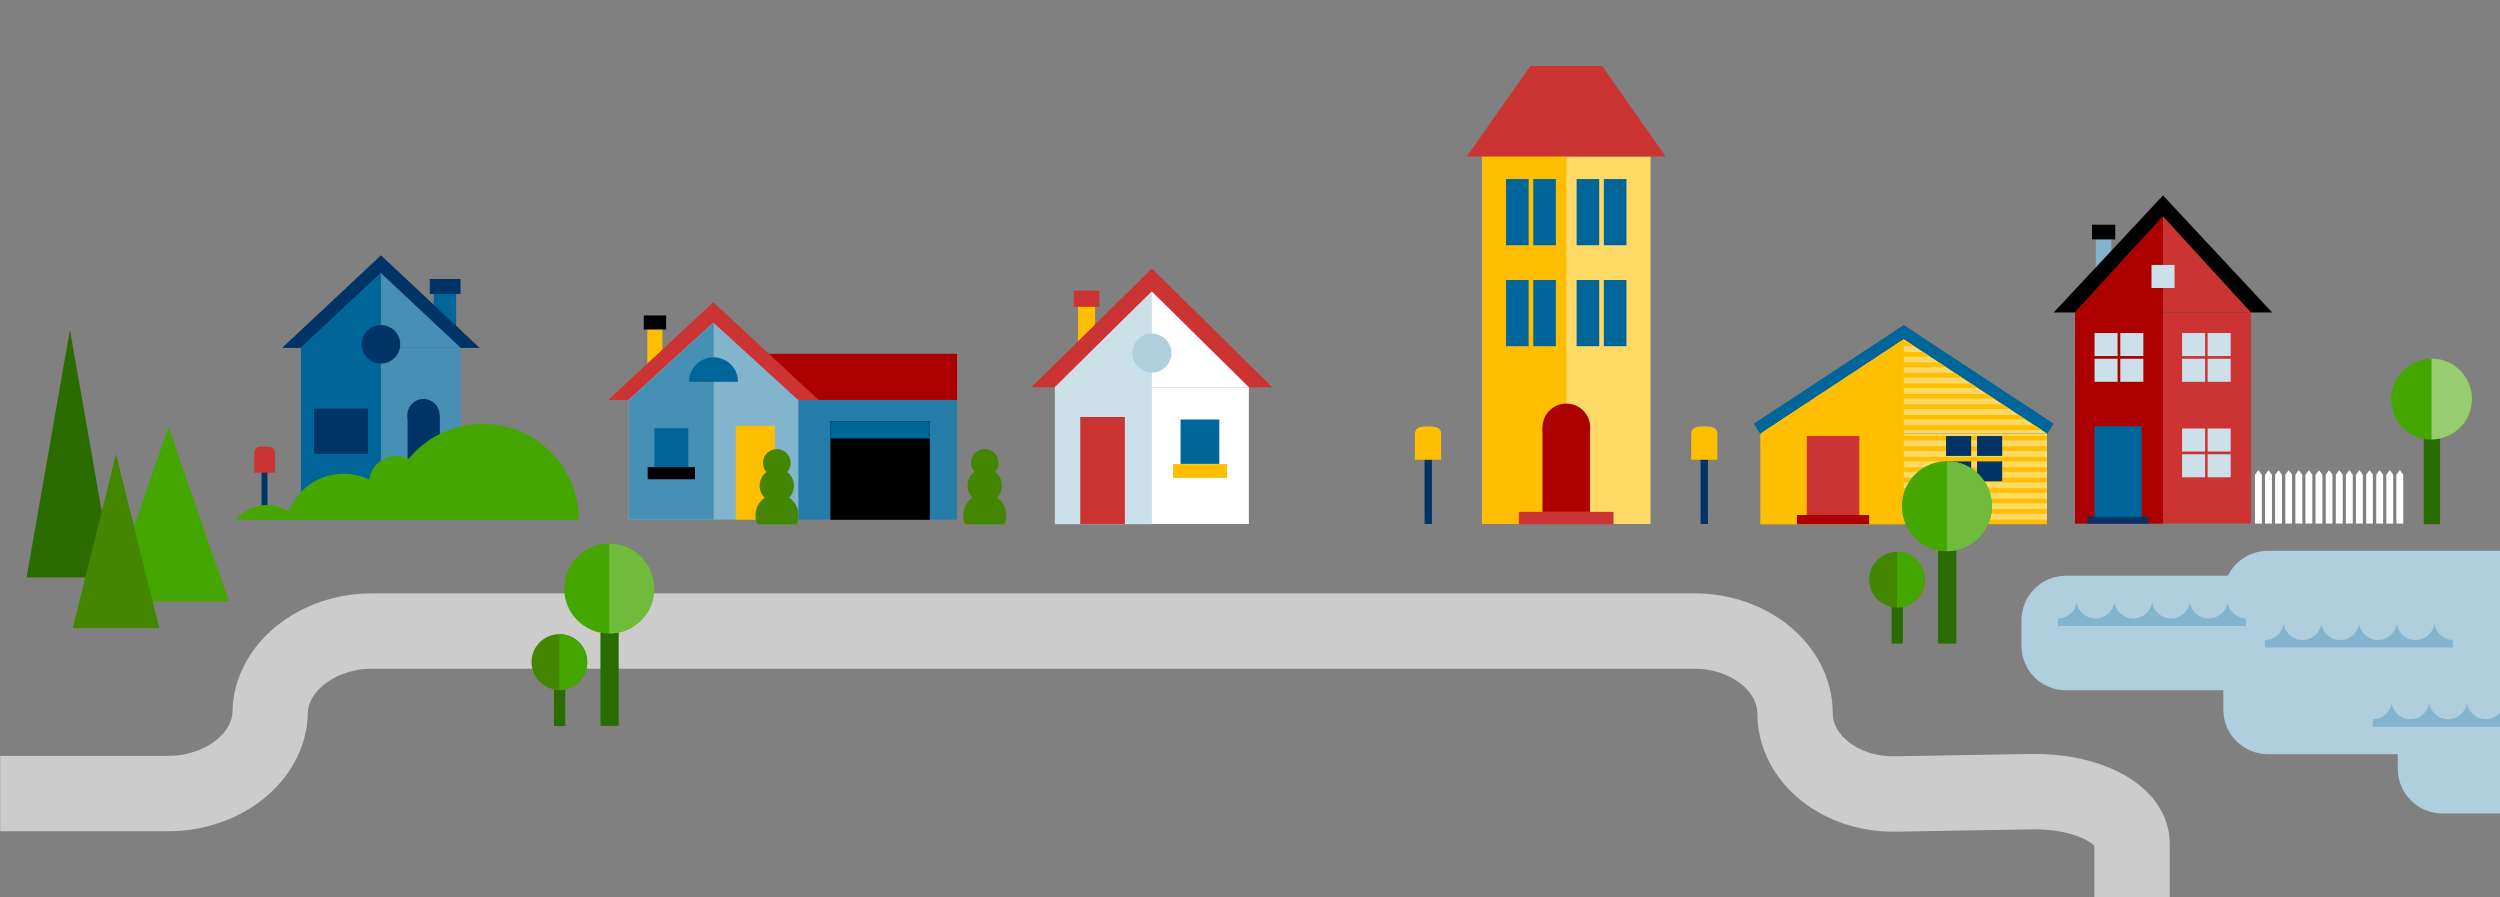 <?xml version="1.0" encoding="utf-8"?>
<!-- Generator: Adobe Illustrator 19.2.0, SVG Export Plug-In . SVG Version: 6.00 Build 0)  -->
<svg version="1.1" id="Layer_2" xmlns="http://www.w3.org/2000/svg" xmlns:xlink="http://www.w3.org/1999/xlink" x="0px" y="0px"
	 viewBox="0 0 1193.7 428.3" style="enable-background:new 0 0 1193.7 428.3;" xml:space="preserve">
<rect x="0" y="0" width="1193.7" height="428.3" fill="#808080" stroke="none"/>
<style type="text/css">
	.st0{clip-path:url(#SVGID_2_);}
	.st1{fill:#AFCEDE;}
	.st2{clip-path:url(#SVGID_2_);fill:#82B4CD;}
	.st3{fill:#45A600;}
	.st4{fill:#003366;}
	.st5{fill:#CC3333;}
	.st6{fill:#006699;}
	.st7{fill:#4690B5;}
	.st8{fill:#FFBF00;}
	.st9{fill:#FFFFFF;}
	.st10{fill:#CCE0EA;}
	.st11{fill:#FFD966;}
	.st12{clip-path:url(#SVGID_4_);}
	.st13{fill:#AC0000;}
	.st14{fill:none;stroke:#CCCCCC;stroke-width:36;stroke-miterlimit:10;}
	.st15{fill:#257CA8;}
	.st16{fill:#82B4CD;}
	.st17{fill:#2B6C00;}
	.st18{fill:#458600;}
	.st19{fill:#71BB3C;}
	.st20{fill:#97CD70;}
</style>
<g>
	<defs>
		<rect id="SVGID_1_" x="637.7" y="102.3" width="556" height="553.2"/>
	</defs>
	<clipPath id="SVGID_2_">
		<use xlink:href="#SVGID_1_"  style="overflow:visible;"/>
	</clipPath>
	<g class="st0">
		<path class="st1" d="M1286,360.1h-203.1c-11.8,0-21.3-9.5-21.3-21.3v-54.5c0-11.8,9.5-21.3,21.3-21.3H1286
			c11.8,0,21.3,9.5,21.3,21.3v54.5C1307.3,350.6,1297.7,360.1,1286,360.1z"/>
		<path class="st1" d="M1369.3,388.4h-203.1c-11.8,0-21.3-9.5-21.3-21.3v-12.1c0-11.8,9.5-21.3,21.3-21.3h203.1
			c11.8,0,21.3,9.5,21.3,21.3v12.1C1390.6,378.9,1381,388.4,1369.3,388.4z"/>
		<path class="st1" d="M1189.6,329.6H986.5c-11.8,0-21.3-9.5-21.3-21.3v-12.1c0-11.8,9.5-21.3,21.3-21.3h203.1
			c11.8,0,21.3,9.5,21.3,21.3v12.1C1210.9,320.1,1201.4,329.6,1189.6,329.6z"/>
	</g>
	<path class="st2" d="M1171.4,305.6c-4.6,0-8.4-3.4-9-7.8c-0.6,4.4-4.4,7.8-9,7.8s-8.4-3.4-9-7.8c-0.6,4.4-4.4,7.8-9,7.8
		s-8.4-3.4-9-7.8c-0.6,4.4-4.4,7.8-9,7.8c-4.6,0-8.4-3.4-9-7.8c-0.6,4.4-4.4,7.8-9,7.8s-8.4-3.4-9-7.8c-0.6,4.4-4.4,7.8-9,7.8v3.6
		h89.8V305.6z"/>
	<path class="st2" d="M1222.9,343.4c-4.6,0-8.4-3.4-9-7.8c-0.6,4.4-4.4,7.8-9,7.8s-8.4-3.4-9-7.8c-0.6,4.4-4.4,7.8-9,7.8
		s-8.4-3.4-9-7.8c-0.6,4.4-4.4,7.8-9,7.8c-4.6,0-8.4-3.4-9-7.8c-0.6,4.4-4.4,7.8-9,7.8s-8.4-3.4-9-7.8c-0.6,4.4-4.4,7.8-9,7.8v3.6
		h89.8V343.4z"/>
	<path class="st2" d="M1072.6,295.3c-4.6,0-8.4-3.4-9-7.8c-0.6,4.4-4.4,7.8-9,7.8s-8.4-3.4-9-7.8c-0.6,4.4-4.4,7.8-9,7.8
		s-8.4-3.4-9-7.8c-0.6,4.4-4.4,7.8-9,7.8c-4.6,0-8.4-3.4-9-7.8c-0.6,4.4-4.4,7.8-9,7.8c-4.6,0-8.4-3.4-9-7.8c-0.6,4.4-4.4,7.8-9,7.8
		v3.6h89.8V295.3z"/>
</g>
<polygon class="st3" points="51.6,287.1 80.5,203.9 109.3,287.1 "/>
<g>
	<g>
		<rect x="124.9" y="222.6" class="st4" width="2.8" height="20.4"/>
		<path class="st5" d="M126.3,213.2c-2.7,0-4.9,0.2-4.9,3v9.5h9.9v-9.5C131.2,213.5,129,213.2,126.3,213.2z"/>
	</g>
	<g>
		<g>
			<rect x="207.1" y="138.5" class="st6" width="10.7" height="21.6"/>
			<rect x="205.2" y="133.2" class="st4" width="14.7" height="7.2"/>
		</g>
		<polygon class="st4" points="134.7,166.1 181.9,121.9 229,166.1 		"/>
		<g>
			<rect x="143.7" y="166.1" class="st7" width="76.3" height="74.9"/>
			<polygon class="st7" points="143.7,166.1 181.9,130.4 220,166.1 			"/>
		</g>
		<g>
			<polygon class="st6" points="181.9,130.4 143.7,166.1 143.7,241 181.9,241 181.9,130.4 			"/>
		</g>
		<rect x="149.9" y="195.1" class="st4" width="25.8" height="21.6"/>
		<circle class="st4" cx="181.9" cy="164.4" r="9.2"/>
		<g>
			<circle class="st4" cx="202.2" cy="198.2" r="7.7"/>
			<rect x="194.6" y="198.2" class="st4" width="15.4" height="27.1"/>
		</g>
	</g>
	<path class="st3" d="M230.5,202.4c-14.3,0-27,6.5-35.4,16.7c-1.8-0.9-3.8-1.4-5.9-1.4c-6.6,0-12,4.9-12.9,11.3
		c-3.7-1.8-7.8-2.8-12.2-2.8c-12,0-22.2,7.5-26.3,18c-3-1.9-6.5-3.1-10.3-3.1c-6,0-11.4,2.8-14.9,7.2h163.8
		C276.4,222.9,255.9,202.4,230.5,202.4z"/>
</g>
<g>
	<g>
		<rect x="514.7" y="146.1" class="st8" width="8.2" height="19.9"/>
		<rect x="512.7" y="138.8" class="st5" width="12.2" height="7.7"/>
	</g>
	<polygon class="st5" points="492.5,184.9 550,128.2 607.5,184.9 	"/>
	<g>
		<rect x="503.7" y="184.9" class="st9" width="92.6" height="65.3"/>
		<polygon class="st9" points="503.7,184.9 550,139.2 596.3,184.9 		"/>
	</g>
	<g>
		<polygon class="st10" points="503.7,184.9 503.7,250.3 550,250.3 550,139.2 		"/>
	</g>
	<rect x="515.8" y="199.1" class="st5" width="21.3" height="51.1"/>
	<g>
		<rect x="563.7" y="200.3" class="st6" width="18.5" height="21.2"/>
		<rect x="560.1" y="221.6" class="st8" width="25.8" height="6.6"/>
	</g>
	<circle class="st1" cx="550" cy="168.6" r="9.3"/>
</g>
<g>
	<polygon class="st6" points="964.8,227.3 980.6,202.3 909,155.2 837.4,202.3 853.2,227.3 	"/>
	<g>
		<rect x="840.7" y="207" class="st11" width="136.7" height="43.2"/>
		<polygon class="st11" points="840.7,207 909,162 977.4,207 		"/>
	</g>
	<g>
		<polygon class="st8" points="840.7,207 840.7,250.3 909,250.3 909,162 		"/>
	</g>
	<g>
		<defs>
			<polygon id="SVGID_3_" points="909,162 840.7,207 840.7,250.3 977.4,250.3 977.4,207 			"/>
		</defs>
		<clipPath id="SVGID_4_">
			<use xlink:href="#SVGID_3_"  style="overflow:visible;"/>
		</clipPath>
		<g class="st12">
			<rect x="826.1" y="248.1" class="st8" width="165.9" height="2.2"/>
			<rect x="826.1" y="243.1" class="st8" width="165.9" height="2.2"/>
			<rect x="826.1" y="238.1" class="st8" width="165.9" height="2.2"/>
			<rect x="826.1" y="233.1" class="st8" width="165.9" height="2.2"/>
			<rect x="826.1" y="228.1" class="st8" width="165.9" height="2.2"/>
			<rect x="826.1" y="223.1" class="st8" width="165.9" height="2.2"/>
			<rect x="826.1" y="218.1" class="st8" width="165.9" height="2.2"/>
			<rect x="826.1" y="213.1" class="st8" width="165.9" height="2.2"/>
			<rect x="826.1" y="208.1" class="st8" width="165.9" height="2.2"/>
			<rect x="826.1" y="203.1" class="st8" width="165.9" height="2.2"/>
			<rect x="826.1" y="198.1" class="st8" width="165.9" height="2.2"/>
			<rect x="826.1" y="193.1" class="st8" width="165.9" height="2.2"/>
			<rect x="826.1" y="188.1" class="st8" width="165.9" height="2.2"/>
			<rect x="826.1" y="183.1" class="st8" width="165.9" height="2.2"/>
			<rect x="826.1" y="178.1" class="st8" width="165.9" height="2.2"/>
			<rect x="826.1" y="173.1" class="st8" width="165.9" height="2.2"/>
			<rect x="826.1" y="168.1" class="st8" width="165.9" height="2.2"/>
			<rect x="826.1" y="163.1" class="st8" width="165.9" height="2.2"/>
		</g>
	</g>
	<rect x="862.7" y="208.2" class="st5" width="25.1" height="37.7"/>
	<g>
		<g>
			<rect x="929.2" y="208.2" class="st4" width="12" height="9.5"/>
			<rect x="944" y="208.2" class="st4" width="12" height="9.5"/>
		</g>
		<g>
			<rect x="929.2" y="220.3" class="st4" width="12" height="9.5"/>
			<rect x="944" y="220.3" class="st4" width="12" height="9.5"/>
		</g>
	</g>
	<rect x="858" y="245.9" class="st13" width="34.5" height="4.4"/>
</g>
<g>
	<path class="st14" d="M1018,428.3c0,0,0-11.5,0-25.6s-21.6-25.2-48-24.7l-64.9,1.1c-26.4,0.5-48-16.9-48-38.5s-21.7-39.3-48.1-39.3
		H177.7c-26.4,0-48.3,17.5-48.7,38.8c-0.4,21.3-22.3,38.8-48.7,38.8l-80.2,0"/>
</g>
<g>
	<g>
		<g>
			<rect x="812" y="215.5" class="st4" width="3.5" height="34.7"/>
			<path class="st8" d="M813.8,203.6c-3.5,0-6.3,0.3-6.3,3.8v12.1h12.5v-12.1C820.1,203.9,817.2,203.6,813.8,203.6z"/>
		</g>
		<g>
			<rect x="680.2" y="215.5" class="st4" width="3.5" height="34.7"/>
			<path class="st8" d="M681.9,203.6c-3.5,0-6.3,0.3-6.3,3.8v12.1h12.5v-12.1C688.2,203.9,685.4,203.6,681.9,203.6z"/>
		</g>
	</g>
	<rect x="707.7" y="74.7" class="st11" width="80.4" height="175.5"/>
	<rect x="707.7" y="74.7" class="st8" width="40.2" height="175.5"/>
	<g>
		<g>
			<rect x="719.1" y="133.7" class="st6" width="10.8" height="31.6"/>
			<rect x="732.1" y="133.7" class="st6" width="10.8" height="31.6"/>
		</g>
		<g>
			<rect x="752.8" y="133.7" class="st6" width="10.8" height="31.6"/>
			<rect x="765.8" y="133.7" class="st6" width="10.8" height="31.6"/>
		</g>
	</g>
	<g>
		<g>
			<rect x="719.1" y="85.5" class="st6" width="10.8" height="31.6"/>
			<rect x="732.1" y="85.5" class="st6" width="10.8" height="31.6"/>
		</g>
		<g>
			<rect x="752.8" y="85.5" class="st6" width="10.8" height="31.6"/>
			<rect x="765.8" y="85.5" class="st6" width="10.8" height="31.6"/>
		</g>
	</g>
	<rect x="725.2" y="244.4" class="st5" width="45.2" height="5.9"/>
	<polygon class="st5" points="765,31.5 762,31.5 733.7,31.5 730.7,31.5 700.4,74.7 733.5,74.7 762.2,74.7 795.3,74.7 	"/>
	<g>
		<rect x="736.5" y="204.1" class="st13" width="22.7" height="40.3"/>
		<circle class="st13" cx="747.9" cy="204.1" r="11.4"/>
	</g>
</g>
<g>
	
		<rect x="309.2" y="157" transform="matrix(-1 -4.507695e-11 4.507695e-11 -1 625.479 331.369)" class="st8" width="7.2" height="17.4"/>
	
		<rect x="362.6" y="190.1" transform="matrix(-1 -4.486379e-11 4.486379e-11 -1 819.584 438.187)" class="st15" width="94.3" height="58.1"/>
	
		<rect x="362.6" y="169" transform="matrix(-1 -4.489266e-11 4.489266e-11 -1 819.584 359.944)" class="st13" width="94.3" height="22"/>
	<polygon class="st5" points="390.9,191 340.6,144.3 290.4,191 	"/>
	<polygon class="st16" points="381.1,191 340.6,154 300.1,191 	"/>
	<rect x="307.4" y="150.6" transform="matrix(-1 -4.495660e-11 4.495660e-11 -1 625.479 307.929)" width="10.7" height="6.7"/>
	
		<rect x="300.1" y="191" transform="matrix(-1 -4.493573e-11 4.493573e-11 -1 681.299 439.096)" class="st16" width="81" height="57.2"/>
	<polygon class="st7" points="300.3,191 300.3,248.1 340.8,248.1 340.8,154 	"/>
	
		<rect x="351.3" y="203.4" transform="matrix(-1 -4.500457e-11 4.500457e-11 -1 721.305 451.513)" class="st8" width="18.7" height="44.8"/>
	
		<rect x="312.4" y="204.4" transform="matrix(-1 -4.497748e-11 4.497748e-11 -1 641.048 427.459)" class="st6" width="16.2" height="18.6"/>
	<rect x="309.2" y="223" transform="matrix(-1 -4.473234e-11 4.473234e-11 -1 641.048 451.842)" width="22.6" height="5.8"/>
	<path class="st6" d="M352.4,182.3c0-6.5-5.3-11.7-11.7-11.7c-6.5,0-11.7,5.3-11.7,11.7H352.4z"/>
	<g>
		<rect x="396.6" y="201" transform="matrix(-1 -4.485757e-11 4.485757e-11 -1 840.589 449.179)" width="47.5" height="47.1"/>
		
			<rect x="396.6" y="201" transform="matrix(-1 -4.495350e-11 4.495350e-11 -1 840.589 410.339)" class="st6" width="47.5" height="8.2"/>
	</g>
</g>
<polygon class="st17" points="12.7,275.7 33.4,157.5 54.1,275.7 "/>
<polygon class="st18" points="34.7,299.9 55.4,216.8 76.1,299.9 "/>
<g>
	<g>
		<rect x="286.7" y="302.1" class="st17" width="8.7" height="44.5"/>
		<circle class="st3" cx="290.9" cy="281" r="21.5"/>
		<path class="st19" d="M290.9,302.5c11.9,0,21.5-9.6,21.5-21.5s-9.6-21.5-21.5-21.5V302.5z"/>
	</g>
	<g>
		<rect x="264.5" y="329.2" class="st17" width="5.4" height="17.5"/>
		<circle class="st18" cx="267.1" cy="316.1" r="13.3"/>
		<path class="st3" d="M267.1,329.4c7.3,0,13.3-5.9,13.3-13.3s-5.9-13.3-13.3-13.3V329.4z"/>
	</g>
</g>
<g>
	<g>
		<rect x="1000.7" y="113.9" class="st16" width="7.4" height="18.1"/>
		<rect x="998.9" y="107.3" width="11.1" height="7"/>
	</g>
	<polygon points="980.6,149.2 1032.8,93.3 1084.9,149.2 	"/>
	<g>
		<rect x="990.8" y="149.2" class="st5" width="84" height="100.8"/>
		<polygon class="st5" points="990.8,149.2 1032.8,103.3 1074.8,149.2 		"/>
	</g>
	<g>
		<polygon class="st13" points="990.8,149.2 990.8,250 1032.8,250 1032.8,103.3 		"/>
	</g>
	<rect x="1000.1" y="203.5" class="st6" width="22.5" height="46.4"/>
	<rect x="996.7" y="246.8" class="st4" width="29.2" height="3.2"/>
	<g>
		<rect x="1041.9" y="204.6" class="st10" width="11" height="11"/>
		<rect x="1054.1" y="204.6" class="st10" width="11" height="11"/>
		<g>
			<rect x="1041.9" y="216.9" class="st10" width="11" height="11"/>
			<rect x="1054.1" y="216.9" class="st10" width="11" height="11"/>
		</g>
	</g>
	<g>
		<rect x="1041.9" y="159" class="st10" width="11" height="11"/>
		<rect x="1054.1" y="159" class="st10" width="11" height="11"/>
		<g>
			<rect x="1041.9" y="171.3" class="st10" width="11" height="11"/>
			<rect x="1054.1" y="171.3" class="st10" width="11" height="11"/>
		</g>
	</g>
	<g>
		<rect x="1000.1" y="159" class="st10" width="11" height="11"/>
		<rect x="1012.4" y="159" class="st10" width="11" height="11"/>
		<g>
			<rect x="1000.1" y="171.3" class="st10" width="11" height="11"/>
			<rect x="1012.4" y="171.3" class="st10" width="11" height="11"/>
		</g>
	</g>
	<rect x="1027.3" y="126.5" class="st10" width="11" height="11"/>
</g>
<g>
	<g>
		<rect x="1157.3" y="209.5" class="st17" width="7.8" height="40.8"/>
		<circle class="st3" cx="1161" cy="190.6" r="19.3"/>
		<path class="st20" d="M1161,209.8c10.7,0,19.3-8.6,19.3-19.3s-8.6-19.3-19.3-19.3V209.8z"/>
	</g>
</g>
<g>
	<polygon class="st9" points="1078.3,224.5 1076.7,226.7 1076.7,226.7 1076.7,250 1080,250 1080,226.7 1080,226.7 	"/>
	<polygon class="st9" points="1083.2,224.5 1081.5,226.7 1081.5,226.7 1081.5,250 1084.8,250 1084.8,226.7 1084.8,226.7 	"/>
	<polygon class="st9" points="1088,224.5 1086.3,226.7 1086.3,226.7 1086.3,250 1089.6,250 1089.6,226.7 1089.6,226.7 	"/>
	<polygon class="st9" points="1092.8,224.5 1091.1,226.7 1091.2,226.7 1091.2,250 1094.4,250 1094.4,226.7 1094.5,226.7 	"/>
	<polygon class="st9" points="1097.6,224.5 1096,226.7 1096,226.7 1096,250 1099.3,250 1099.3,226.7 1099.3,226.7 	"/>
	<polygon class="st9" points="1102.5,224.5 1100.8,226.7 1100.8,226.7 1100.8,250 1104.1,250 1104.1,226.7 1104.1,226.7 	"/>
	<polygon class="st9" points="1107.3,224.5 1105.6,226.7 1105.6,226.7 1105.6,250 1108.9,250 1108.9,226.7 1108.9,226.7 	"/>
	<polygon class="st9" points="1112.1,224.5 1110.4,226.7 1110.5,226.7 1110.5,250 1113.7,250 1113.7,226.7 1113.8,226.7 	"/>
	<polygon class="st9" points="1116.9,224.5 1115.3,226.7 1115.3,226.7 1115.3,250 1118.6,250 1118.6,226.7 1118.6,226.7 	"/>
	<polygon class="st9" points="1121.8,224.5 1120.1,226.7 1120.1,226.7 1120.1,250 1123.4,250 1123.4,226.7 1123.4,226.7 	"/>
	<polygon class="st9" points="1126.6,224.5 1124.9,226.7 1124.9,226.7 1124.9,250 1128.2,250 1128.2,226.7 1128.2,226.7 	"/>
	<polygon class="st9" points="1131.4,224.5 1129.7,226.7 1129.8,226.7 1129.8,250 1133,250 1133,226.7 1133.1,226.7 	"/>
	<polygon class="st9" points="1136.2,224.5 1134.6,226.7 1134.6,226.7 1134.6,250 1137.9,250 1137.9,226.7 1137.9,226.7 	"/>
	<polygon class="st9" points="1141.1,224.5 1139.4,226.7 1139.4,226.7 1139.4,250 1142.7,250 1142.7,226.7 1142.7,226.7 	"/>
	<polygon class="st9" points="1145.9,224.5 1144.2,226.7 1144.2,226.7 1144.2,250 1147.5,250 1147.5,226.7 1147.5,226.7 	"/>
</g>
<g>
	<circle class="st18" cx="370.9" cy="221" r="6.6"/>
	<circle class="st18" cx="370.9" cy="231.9" r="8.2"/>
	<path class="st18" d="M380.3,250.4c0.6-1.3,1-2.8,1-4.3c0-5.7-4.6-10.3-10.3-10.3c-5.7,0-10.3,4.6-10.3,10.3c0,1.6,0.4,3,1,4.3
		H380.3z"/>
</g>
<g>
	<circle class="st18" cx="470.2" cy="221" r="6.6"/>
	<circle class="st18" cx="470.2" cy="231.9" r="8.2"/>
	<path class="st18" d="M479.5,250.4c0.6-1.3,1-2.8,1-4.3c0-5.7-4.6-10.3-10.3-10.3c-5.7,0-10.3,4.6-10.3,10.3c0,1.6,0.4,3,1,4.3
		H479.5z"/>
</g>
<g>
	<g>
		<rect x="925.4" y="262.8" class="st17" width="8.7" height="44.5"/>
		<circle class="st3" cx="929.6" cy="241.7" r="21.5"/>
		<path class="st19" d="M929.6,263.2c11.9,0,21.5-9.6,21.5-21.5s-9.6-21.5-21.5-21.5V263.2z"/>
	</g>
	<g>
		<rect x="903.2" y="289.8" class="st17" width="5.4" height="17.5"/>
		<circle class="st18" cx="905.8" cy="276.8" r="13.3"/>
		<path class="st3" d="M905.8,290.1c7.3,0,13.3-5.9,13.3-13.3s-5.9-13.3-13.3-13.3V290.1z"/>
	</g>
</g>
</svg>
